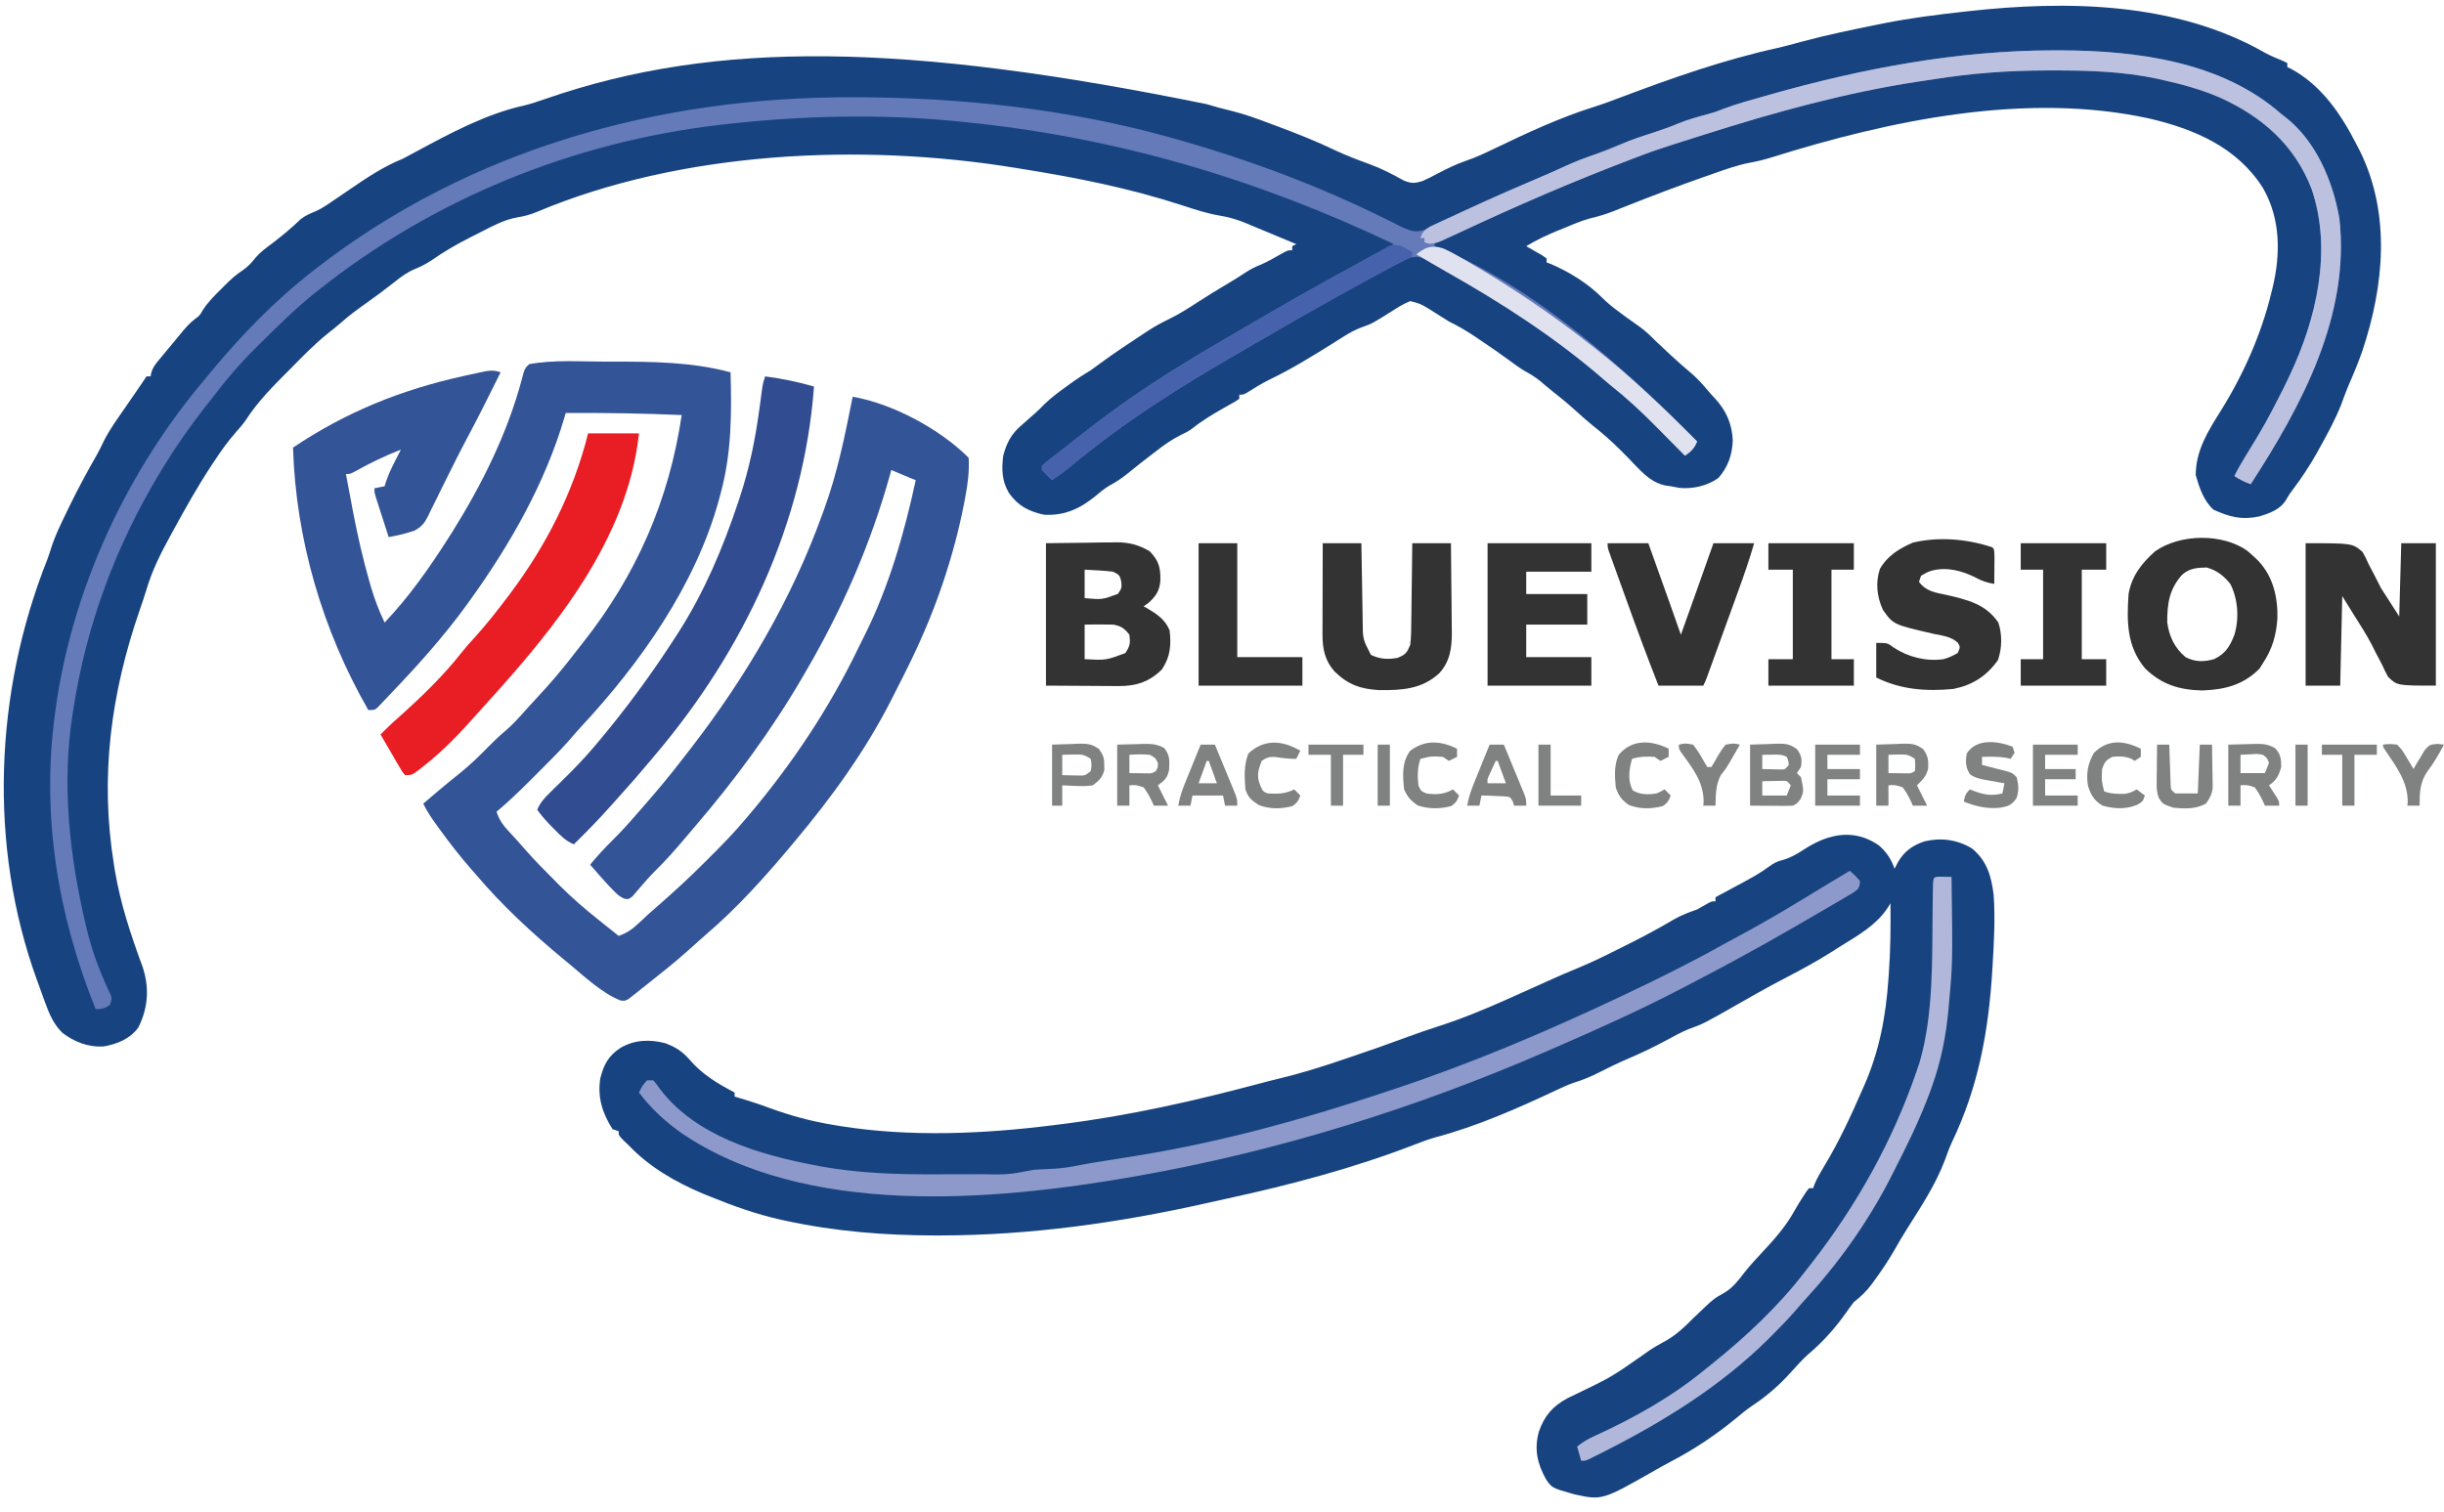 <?xml version="1.0" encoding="UTF-8"?>
<svg version="1.1" xmlns="http://www.w3.org/2000/svg" width="1201" height="743">
<path d="M0 0 C2.842 1.533 5.792 2.73 8.777 3.958 C9.437 4.288 10.097 4.618 10.777 4.958 C10.777 5.618 10.777 6.278 10.777 6.958 C11.331 7.207 11.885 7.456 12.457 7.712 C27.562 15.824 37.232 30.133 44.777 44.958 C45.356 46.076 45.934 47.194 46.531 48.345 C61.734 79.324 58.279 114.462 47.721 146.25 C45.608 152.312 43.153 158.201 40.574 164.076 C39.339 166.993 38.302 169.984 37.214 172.958 C34.337 180.186 30.682 186.915 26.902 193.708 C26.325 194.75 25.748 195.792 25.154 196.865 C21.652 203.046 17.85 208.824 13.569 214.495 C11.726 216.949 11.726 216.949 10.158 219.679 C7.268 224.449 2.042 226.286 -3.129 227.822 C-11.796 229.642 -17.644 228.032 -25.536 224.458 C-30.424 219.911 -32.389 213.826 -34.223 207.521 C-34.223 195.448 -28.24 185.961 -22.037 176.066 C-10.919 158.291 -1.921 138.159 2.964 117.708 C3.211 116.726 3.211 116.726 3.462 115.724 C7.537 99.097 7.555 81.423 -1.243 66.279 C-13.887 46.322 -34.921 37.376 -57.036 32.208 C-117.67 18.954 -184.575 33.124 -242.711 51.33 C-246.161 52.396 -249.538 53.256 -253.09 53.892 C-259.62 55.114 -265.783 57.38 -272.036 59.583 C-273.324 60.033 -274.613 60.483 -275.902 60.932 C-288.452 65.327 -300.868 70.046 -313.231 74.939 C-314.445 75.417 -314.445 75.417 -315.683 75.905 C-317.188 76.499 -318.69 77.097 -320.191 77.701 C-324.107 79.251 -327.929 80.382 -332.038 81.351 C-336.593 82.618 -340.924 84.524 -345.286 86.333 C-346.24 86.72 -347.195 87.107 -348.178 87.505 C-353.437 89.668 -358.362 92.006 -363.223 94.958 C-362.501 95.368 -361.779 95.778 -361.036 96.201 C-360.108 96.74 -359.179 97.278 -358.223 97.833 C-357.295 98.367 -356.367 98.901 -355.411 99.451 C-354.689 99.948 -353.967 100.446 -353.223 100.958 C-353.223 101.618 -353.223 102.278 -353.223 102.958 C-352.584 103.185 -351.944 103.412 -351.286 103.646 C-341.979 107.635 -332.927 113.24 -325.762 120.427 C-323.114 123.068 -320.356 125.24 -317.348 127.458 C-316.298 128.237 -315.247 129.016 -314.165 129.818 C-311.888 131.475 -309.598 133.102 -307.286 134.708 C-304.264 136.928 -301.86 139.299 -299.223 141.958 C-297.118 143.959 -294.985 145.929 -292.848 147.896 C-292.273 148.427 -291.698 148.959 -291.105 149.506 C-288.24 152.144 -285.354 154.729 -282.348 157.208 C-279.206 159.854 -276.563 162.825 -273.918 165.962 C-272.843 167.229 -271.736 168.47 -270.59 169.673 C-265.017 175.625 -262.07 182.266 -261.723 190.458 C-262.028 197.622 -264.062 203.481 -268.786 208.896 C-274.233 212.762 -281.314 214.399 -287.911 213.771 C-289.352 213.522 -290.79 213.252 -292.223 212.958 C-292.901 212.867 -293.579 212.775 -294.278 212.681 C-302.6 211.24 -307.536 204.656 -313.218 198.919 C-313.818 198.313 -314.418 197.708 -315.036 197.083 C-315.641 196.471 -316.246 195.858 -316.869 195.226 C-321.231 190.846 -325.789 186.873 -330.641 183.037 C-333.282 180.911 -335.784 178.683 -338.286 176.396 C-342.384 172.662 -346.619 169.166 -350.977 165.74 C-352.831 164.269 -354.626 162.761 -356.411 161.208 C-358.916 159.204 -361.41 157.694 -364.215 156.158 C-366.607 154.73 -368.798 153.118 -371.036 151.458 C-376.112 147.715 -381.295 144.155 -386.536 140.646 C-387.683 139.873 -387.683 139.873 -388.853 139.083 C-392.875 136.403 -396.874 134.083 -401.223 131.958 C-404.51 129.944 -407.757 127.875 -411.004 125.798 C-415.376 123.193 -415.376 123.193 -420.223 121.958 C-423.601 123.285 -426.554 125.186 -429.598 127.146 C-438.924 132.986 -438.924 132.986 -443.465 134.607 C-447.025 135.887 -449.803 137.36 -452.973 139.396 C-454.634 140.442 -454.634 140.442 -456.329 141.509 C-456.94 141.896 -457.552 142.282 -458.182 142.68 C-468.419 149.092 -478.689 155.439 -489.598 160.646 C-493.293 162.494 -496.77 164.653 -500.262 166.857 C-502.223 167.958 -502.223 167.958 -504.223 167.958 C-504.223 168.618 -504.223 169.278 -504.223 169.958 C-505.657 171.008 -505.657 171.008 -507.661 172.13 C-508.387 172.545 -509.114 172.959 -509.862 173.386 C-510.641 173.822 -511.42 174.259 -512.223 174.708 C-517.539 177.748 -522.615 180.778 -527.393 184.628 C-529.197 185.94 -530.922 186.837 -532.946 187.763 C-537.395 189.939 -541.189 192.689 -545.098 195.708 C-545.793 196.236 -546.488 196.764 -547.203 197.308 C-551.118 200.294 -554.969 203.349 -558.786 206.458 C-561.872 208.965 -564.879 210.989 -568.387 212.833 C-570.821 214.325 -572.91 216.127 -575.098 217.958 C-582.685 224.103 -590.279 227.532 -600.223 226.958 C-607.725 225.281 -612.926 222.642 -617.403 216.283 C-620.902 210.455 -621.069 204.596 -620.223 197.958 C-618.589 191.66 -616.242 187.197 -611.223 182.958 C-609.72 181.628 -608.221 180.295 -606.723 178.958 C-605.625 177.999 -605.625 177.999 -604.504 177.021 C-602.921 175.59 -601.392 174.097 -599.911 172.56 C-596.723 169.474 -593.316 166.923 -589.723 164.333 C-589.072 163.857 -588.421 163.38 -587.75 162.888 C-584.326 160.398 -580.866 158.121 -577.223 155.958 C-575.586 154.788 -573.961 153.6 -572.348 152.396 C-565.462 147.346 -558.365 142.636 -551.223 137.958 C-550.437 137.44 -549.65 136.922 -548.84 136.388 C-545.516 134.249 -542.163 132.419 -538.598 130.708 C-533.748 128.339 -529.272 125.501 -524.766 122.549 C-519.714 119.245 -514.57 116.122 -509.373 113.053 C-506.523 111.364 -503.736 109.631 -500.985 107.783 C-498.482 106.13 -496.067 104.998 -493.293 103.884 C-489.592 102.229 -486.104 100.164 -482.579 98.166 C-480.223 96.958 -480.223 96.958 -478.223 96.958 C-478.223 96.298 -478.223 95.638 -478.223 94.958 C-477.563 94.628 -476.903 94.298 -476.223 93.958 C-479.524 92.563 -482.833 91.186 -486.146 89.819 C-487.625 89.206 -489.102 88.589 -490.577 87.969 C-493.142 86.892 -495.713 85.831 -498.286 84.771 C-499.099 84.426 -499.913 84.081 -500.751 83.726 C-504.955 82.01 -508.911 80.742 -513.399 80.017 C-519.904 78.961 -526.05 76.921 -532.296 74.877 C-558.201 66.441 -584.359 61.217 -611.223 56.958 C-612.266 56.787 -613.309 56.615 -614.384 56.438 C-689.932 44.141 -778.347 48.203 -849.372 78.103 C-852.593 79.431 -855.53 80.254 -858.969 80.787 C-865.296 81.919 -870.784 84.843 -876.446 87.761 C-878.28 88.705 -880.122 89.63 -881.967 90.552 C-888.695 93.947 -895.062 97.618 -901.223 101.958 C-903.978 103.73 -906.44 105.045 -909.493 106.255 C-913.212 107.837 -916.128 109.982 -919.286 112.521 C-923.962 116.231 -928.714 119.777 -933.598 123.208 C-937.714 126.116 -941.72 129.055 -945.473 132.423 C-947.72 134.395 -950.07 136.225 -952.411 138.083 C-958.799 143.282 -964.483 149.07 -970.223 154.958 C-971.043 155.774 -971.863 156.59 -972.708 157.431 C-979.871 164.628 -986.931 171.868 -992.43 180.447 C-994.02 182.674 -995.681 184.623 -997.508 186.654 C-1001.373 191.019 -1004.637 195.661 -1007.848 200.521 C-1008.446 201.423 -1009.045 202.325 -1009.661 203.254 C-1016.379 213.522 -1022.355 224.189 -1028.223 234.958 C-1028.649 235.736 -1029.075 236.514 -1029.514 237.315 C-1034.294 246.058 -1038.576 254.514 -1041.357 264.098 C-1042.334 267.325 -1043.422 270.503 -1044.528 273.689 C-1058.721 314.708 -1064.249 355.769 -1057.223 398.958 C-1057.067 399.93 -1056.912 400.902 -1056.751 401.903 C-1054.016 418.266 -1048.893 433.597 -1043.175 449.11 C-1039.738 459.395 -1040.388 469.241 -1045.223 478.958 C-1049.329 484.634 -1055.73 487.202 -1062.52 488.345 C-1069.864 488.723 -1076.901 486.026 -1082.661 481.521 C-1086.941 477.241 -1088.987 472.39 -1091.036 466.771 C-1091.293 466.07 -1091.55 465.368 -1091.815 464.646 C-1092.625 462.419 -1093.424 460.189 -1094.223 457.958 C-1094.475 457.271 -1094.727 456.583 -1094.986 455.875 C-1119.132 389.644 -1115.892 314.139 -1089.976 248.952 C-1089.196 246.885 -1088.532 244.801 -1087.872 242.693 C-1085.969 236.904 -1083.318 231.494 -1080.661 226.021 C-1080.133 224.928 -1079.606 223.835 -1079.063 222.709 C-1074.774 213.904 -1070.135 205.346 -1065.264 196.853 C-1064.256 195.019 -1063.367 193.159 -1062.481 191.263 C-1059.482 185.179 -1055.446 179.713 -1051.598 174.146 C-1050.814 173.004 -1050.03 171.861 -1049.247 170.718 C-1047.816 168.633 -1046.383 166.549 -1044.947 164.467 C-1043.692 162.64 -1042.453 160.803 -1041.223 158.958 C-1040.563 158.958 -1039.903 158.958 -1039.223 158.958 C-1039.061 158.082 -1039.061 158.082 -1038.896 157.188 C-1038.136 154.671 -1037.132 153.295 -1035.458 151.279 C-1034.897 150.597 -1034.336 149.915 -1033.758 149.212 C-1033.169 148.51 -1032.58 147.807 -1031.973 147.083 C-1031.4 146.389 -1030.826 145.694 -1030.235 144.978 C-1029.103 143.609 -1027.968 142.244 -1026.828 140.881 C-1025.804 139.655 -1024.786 138.423 -1023.776 137.184 C-1021.848 134.825 -1020.074 132.842 -1017.661 130.958 C-1015.097 129.064 -1015.097 129.064 -1013.5 126.279 C-1010.932 122.321 -1007.694 119.136 -1004.348 115.833 C-1003.449 114.923 -1003.449 114.923 -1002.532 113.994 C-999.82 111.294 -997.304 109.011 -994.09 106.904 C-991.331 105.031 -989.594 103.092 -987.545 100.489 C-985.199 97.773 -982.334 95.729 -979.473 93.583 C-974.537 89.813 -969.85 85.944 -965.383 81.615 C-963.087 79.854 -960.77 78.879 -958.099 77.803 C-954.771 76.305 -951.846 74.211 -948.848 72.146 C-948.19 71.7 -947.531 71.254 -946.853 70.795 C-944.972 69.522 -943.097 68.241 -941.223 66.958 C-932.936 61.299 -924.57 55.691 -915.223 51.958 C-912.959 50.771 -910.714 49.564 -908.473 48.333 C-891.935 39.407 -873.96 29.772 -855.512 25.783 C-852.035 24.911 -848.716 23.794 -845.333 22.616 C-760.724 -6.813 -667.012 -4.734 -520.387 25.126 C-516.373 26.351 -512.362 27.428 -508.278 28.392 C-501.564 30.032 -495.18 32.388 -488.723 34.833 C-487.59 35.255 -486.457 35.677 -485.29 36.111 C-475.707 39.7 -466.196 43.452 -456.973 47.896 C-451.494 50.462 -445.946 52.585 -440.258 54.623 C-434.303 56.807 -428.84 59.642 -423.309 62.736 C-419.586 64.211 -418.036 64.109 -414.223 62.958 C-411.59 61.813 -409.068 60.497 -406.536 59.146 C-402.062 56.83 -397.698 54.627 -392.911 53.021 C-388.008 51.351 -383.439 49.212 -378.786 46.958 C-362.724 39.219 -346.278 31.568 -329.231 26.267 C-324.894 24.895 -320.656 23.271 -316.401 21.665 C-291.308 12.202 -266.096 3.334 -239.874 -2.436 C-235.854 -3.355 -231.887 -4.45 -227.911 -5.542 C-215.467 -8.891 -202.851 -11.495 -190.223 -14.042 C-189.26 -14.236 -188.296 -14.431 -187.303 -14.632 C-174.543 -17.158 -161.705 -18.784 -148.786 -20.229 C-148.031 -20.314 -147.277 -20.399 -146.499 -20.486 C-97.5 -25.94 -43.849 -25.151 0 0 Z " fill="#174480" transform="translate(1113.223,26.042)"/>
<path d="M0 0 C3.668 3.186 6.179 6.866 7.723 11.496 C8.28 10.424 8.836 9.351 9.41 8.246 C12.515 2.881 16.617 0.015 22.426 -1.961 C30.596 -3.892 38.524 -2.845 45.723 1.496 C53.116 7.539 55.294 15.126 56.41 24.309 C57.232 35.806 56.598 47.322 55.91 58.809 C55.844 59.917 55.844 59.917 55.777 61.048 C53.961 91.08 49.004 118.674 35.852 146.02 C34.558 148.858 33.526 151.748 32.473 154.684 C27.993 166.49 21.049 177.149 14.312 187.774 C11.858 191.647 9.529 195.559 7.285 199.559 C4.484 204.408 1.38 208.965 -1.902 213.496 C-2.358 214.132 -2.814 214.767 -3.283 215.422 C-5.971 219.064 -8.698 221.687 -12.277 224.496 C-13.585 226.16 -14.834 227.872 -16.027 229.621 C-21.58 237.449 -27.707 244.293 -35.055 250.457 C-37.951 253.114 -40.527 256.012 -43.152 258.934 C-48.904 265.299 -55.034 270.698 -62.215 275.434 C-65.011 277.317 -67.46 279.318 -70.027 281.496 C-79.945 289.693 -90.885 297.01 -102.309 302.934 C-104.758 304.223 -107.158 305.558 -109.559 306.934 C-135.941 322.002 -135.941 322.002 -149.84 318.93 C-160.721 315.837 -160.721 315.837 -163.648 311.434 C-167.875 303.771 -169.4 296.773 -167.09 288.246 C-164.371 280.396 -160.253 275.616 -152.922 271.707 C-151.647 271.091 -150.369 270.479 -149.09 269.871 C-131.427 261.348 -131.427 261.348 -115.426 250.152 C-111.884 247.422 -107.979 245.336 -104.074 243.172 C-99.155 240.225 -95.282 236.569 -91.277 232.496 C-81.113 222.773 -81.113 222.773 -76.152 220.059 C-71.655 217.446 -68.932 213.658 -65.77 209.598 C-63.04 206.201 -60.137 203.041 -57.152 199.871 C-51.177 193.477 -45.512 187.063 -41.312 179.336 C-40.009 177.019 -38.597 174.79 -37.152 172.559 C-36.406 171.4 -36.406 171.4 -35.645 170.219 C-34.968 169.366 -34.968 169.366 -34.277 168.496 C-33.617 168.496 -32.957 168.496 -32.277 168.496 C-32.049 167.843 -31.821 167.189 -31.586 166.516 C-30.204 163.327 -28.542 160.489 -26.749 157.521 C-19.576 145.624 -13.822 133.217 -8.277 120.496 C-7.792 119.406 -7.792 119.406 -7.296 118.293 C0.231 101.329 3.477 83.901 4.723 65.496 C4.807 64.348 4.807 64.348 4.894 63.176 C5.734 51.613 5.838 40.086 5.723 28.496 C5.132 29.418 4.542 30.339 3.934 31.289 C-1.672 39.42 -10.244 44.276 -18.5 49.391 C-20.143 50.412 -21.773 51.453 -23.402 52.496 C-30.441 56.949 -37.668 60.876 -45.055 64.715 C-50.201 67.391 -55.294 70.137 -60.34 72.996 C-60.978 73.357 -61.617 73.718 -62.275 74.09 C-65.038 75.655 -67.799 77.223 -70.557 78.795 C-86.178 87.682 -86.178 87.682 -93.617 90.387 C-97.35 91.943 -100.849 93.882 -104.402 95.809 C-110.638 99.183 -116.926 102.198 -123.452 104.963 C-127.97 106.888 -132.349 108.999 -136.715 111.246 C-141.092 113.474 -145.288 115.284 -149.977 116.707 C-152.805 117.677 -155.446 118.911 -158.152 120.184 C-177.404 129.23 -197.447 138.102 -218.027 143.562 C-221.516 144.565 -224.833 145.805 -228.215 147.121 C-258.01 158.637 -289.077 166.857 -320.246 173.617 C-323.577 174.34 -326.903 175.084 -330.228 175.834 C-373.173 185.497 -417.137 191.708 -461.215 191.746 C-462.029 191.747 -462.843 191.748 -463.682 191.749 C-488.37 191.729 -513.119 189.764 -537.277 184.496 C-538.147 184.307 -539.017 184.119 -539.914 183.924 C-551.801 181.241 -563.079 177.22 -574.34 172.621 C-575.529 172.14 -576.717 171.658 -577.942 171.162 C-591.296 165.544 -604.237 158.08 -614.277 147.496 C-615.67 146.166 -615.67 146.166 -617.09 144.809 C-619.277 142.496 -619.277 142.496 -619.277 140.496 C-620.267 140.166 -621.257 139.836 -622.277 139.496 C-627.304 131.608 -629.749 123.784 -628.277 114.496 C-626.564 107.682 -624.194 103.325 -618.277 99.496 C-611.466 95.546 -604.057 95.265 -596.457 97.223 C-591.291 99.119 -587.911 101.288 -584.277 105.496 C-577.925 112.789 -570.721 117.037 -562.277 121.496 C-562.277 122.156 -562.277 122.816 -562.277 123.496 C-561.665 123.673 -561.053 123.849 -560.422 124.031 C-555.294 125.537 -550.266 127.19 -545.256 129.046 C-534.731 132.913 -524.342 135.708 -513.277 137.496 C-512.39 137.646 -511.503 137.795 -510.589 137.949 C-476.224 143.472 -439.704 141.866 -405.277 137.496 C-403.918 137.328 -402.56 137.16 -401.201 136.992 C-368.344 132.869 -336.14 125.575 -304.172 117.044 C-300.902 116.174 -297.629 115.331 -294.337 114.544 C-284.251 112.127 -274.471 109.078 -264.652 105.746 C-263.059 105.21 -261.466 104.675 -259.873 104.14 C-250.45 100.964 -241.071 97.684 -231.75 94.221 C-226.656 92.334 -221.537 90.581 -216.367 88.915 C-204.667 85.138 -193.491 80.523 -182.277 75.496 C-181.104 74.971 -179.931 74.446 -178.722 73.905 C-173.671 71.644 -168.619 69.381 -163.576 67.101 C-158.193 64.671 -152.808 62.286 -147.336 60.062 C-140.851 57.385 -134.587 54.302 -128.324 51.15 C-126.414 50.189 -124.5 49.238 -122.586 48.287 C-114.982 44.488 -107.571 40.452 -100.241 36.147 C-96.66 34.153 -93.138 32.851 -89.277 31.496 C-87.972 30.793 -86.679 30.063 -85.402 29.309 C-82.277 27.496 -82.277 27.496 -80.277 27.496 C-80.277 26.836 -80.277 26.176 -80.277 25.496 C-79.648 25.159 -79.018 24.821 -78.369 24.474 C-75.482 22.924 -72.598 21.366 -69.715 19.809 C-68.724 19.278 -67.734 18.748 -66.713 18.201 C-62.424 15.879 -58.247 13.585 -54.32 10.684 C-51.723 8.817 -50.178 7.888 -47.152 7.184 C-42.91 5.937 -39.657 3.918 -35.965 1.496 C-24.316 -5.854 -11.912 -8.243 0 0 Z " fill="#174480" transform="translate(923.277,415.504)"/>
<path d="M0 0 C1.134 -0.002 2.268 -0.003 3.437 -0.005 C22.919 -0.007 42.438 0.132 61.375 5.25 C61.955 25.833 61.899 45.231 56.375 65.25 C56.145 66.116 55.914 66.982 55.677 67.874 C44.187 109.812 17.075 148.166 -12.211 179.625 C-14.079 181.656 -15.876 183.712 -17.668 185.809 C-22.202 191.007 -27.083 195.858 -31.968 200.723 C-33.56 202.31 -35.146 203.902 -36.732 205.494 C-42.188 210.953 -47.706 216.288 -53.625 221.25 C-52.248 225.353 -50.389 227.918 -47.438 231.062 C-44.725 233.974 -42.057 236.903 -39.465 239.922 C-34.985 245.058 -30.191 249.868 -25.375 254.688 C-24.497 255.578 -23.619 256.468 -22.715 257.385 C-16.668 263.445 -10.339 268.944 -3.625 274.25 C-2.537 275.126 -1.45 276.002 -0.363 276.879 C0.437 277.517 1.238 278.155 2.062 278.812 C2.891 279.474 3.72 280.135 4.574 280.816 C5.168 281.289 5.763 281.763 6.375 282.25 C10.478 280.873 13.043 279.014 16.188 276.062 C17.497 274.85 17.497 274.85 18.832 273.613 C19.671 272.833 20.51 272.054 21.375 271.25 C22.703 270.077 24.036 268.91 25.375 267.75 C33.552 260.613 41.485 253.305 49.144 245.611 C50.568 244.182 51.998 242.758 53.428 241.334 C58.619 236.135 63.637 230.865 68.375 225.25 C68.916 224.616 69.456 223.982 70.013 223.329 C91.502 197.994 110.053 170.175 124.432 140.196 C125.364 138.273 126.325 136.367 127.293 134.461 C139.256 110.508 146.739 84.343 152.375 58.25 C151.694 57.982 151.014 57.714 150.312 57.438 C146.978 56.089 143.679 54.671 140.375 53.25 C140.19 53.921 140.006 54.593 139.815 55.284 C130.233 89.725 116.375 121.405 98.375 152.25 C97.959 152.969 97.542 153.688 97.113 154.429 C81.82 180.794 63.645 205.462 43.811 228.572 C42.298 230.34 40.797 232.116 39.297 233.895 C34.446 239.627 29.582 245.215 24.184 250.445 C22.235 252.39 20.428 254.419 18.625 256.5 C17.772 257.48 17.772 257.48 16.902 258.48 C15.659 259.92 14.423 261.366 13.188 262.812 C11.375 264.25 11.375 264.25 9.5 264.062 C6.856 263.052 5.521 261.726 3.562 259.688 C2.875 258.975 2.188 258.262 1.48 257.527 C-1.629 254.164 -4.657 250.738 -7.625 247.25 C-4.159 243.055 -0.56 239.138 3.312 235.312 C7.551 231.112 11.5 226.782 15.375 222.25 C16.352 221.136 17.33 220.023 18.309 218.91 C25.133 211.136 31.726 203.235 38.016 195.021 C39.366 193.262 40.729 191.514 42.094 189.766 C68.83 155.16 91.586 116.446 106.375 75.25 C106.69 74.395 107.005 73.539 107.33 72.658 C113.93 54.652 117.667 36.025 121.375 17.25 C141.03 20.641 164.241 33.116 178.375 47.25 C178.75 53.847 177.973 59.965 176.75 66.438 C176.571 67.392 176.392 68.347 176.208 69.331 C171.035 95.94 162.174 121.867 150.375 146.25 C150.036 146.953 149.697 147.655 149.348 148.379 C147.409 152.377 145.416 156.344 143.38 160.293 C142.364 162.272 141.365 164.259 140.367 166.246 C127.701 191.139 111.271 213.884 93.375 235.25 C92.882 235.842 92.389 236.435 91.88 237.045 C78.823 252.688 64.91 268.267 49.391 281.516 C47.074 283.509 44.821 285.566 42.562 287.625 C37.852 291.865 33.042 295.948 28.081 299.892 C26.815 300.9 25.553 301.913 24.294 302.929 C22.019 304.758 19.73 306.568 17.438 308.375 C16.703 308.968 15.969 309.562 15.213 310.173 C14.515 310.717 13.817 311.26 13.098 311.82 C12.476 312.313 11.855 312.805 11.215 313.313 C9.375 314.25 9.375 314.25 7.323 314.013 C-1.669 310.489 -10.272 302.364 -17.625 296.25 C-18.609 295.44 -19.592 294.631 -20.605 293.797 C-35.896 281.111 -50.778 267.428 -63.625 252.25 C-64.422 251.343 -65.218 250.435 -66.039 249.5 C-71.591 243.13 -76.735 236.535 -81.688 229.688 C-82.248 228.914 -82.808 228.14 -83.385 227.342 C-85.734 224.056 -87.889 220.908 -89.625 217.25 C-87.689 215.603 -85.751 213.957 -83.812 212.312 C-83.222 211.81 -82.631 211.308 -82.022 210.791 C-78.415 207.735 -74.762 204.755 -71.062 201.812 C-66.366 197.999 -62.126 193.871 -57.901 189.555 C-55.176 186.777 -52.415 184.13 -49.438 181.625 C-45.644 178.385 -42.393 174.783 -39.102 171.039 C-37.349 169.066 -35.584 167.129 -33.773 165.211 C-27.06 158.095 -20.871 150.731 -14.937 142.956 C-13.675 141.315 -12.393 139.692 -11.102 138.074 C15.222 104.733 31.132 68.109 37.375 26.25 C18.354 25.423 -0.588 25.114 -19.625 25.25 C-19.802 25.867 -19.98 26.485 -20.163 27.121 C-29.671 59.593 -46.932 89.912 -66.625 117.25 C-67.099 117.91 -67.573 118.569 -68.062 119.249 C-79.699 135.337 -92.886 149.94 -106.625 164.25 C-107.251 164.918 -107.876 165.585 -108.521 166.273 C-109.135 166.915 -109.75 167.557 -110.383 168.219 C-110.933 168.801 -111.484 169.383 -112.051 169.982 C-113.625 171.25 -113.625 171.25 -116.625 171.25 C-139.088 132.2 -152.26 87.439 -153.625 42.25 C-127.763 24.867 -100.713 13.919 -70.375 7.188 C-69.667 7.029 -68.959 6.87 -68.23 6.707 C-66.213 6.26 -64.193 5.828 -62.172 5.402 C-61.005 5.155 -59.838 4.907 -58.636 4.652 C-55.853 4.28 -54.232 4.313 -51.625 5.25 C-57.082 16.266 -62.542 27.278 -68.354 38.113 C-70.933 42.948 -73.415 47.823 -75.836 52.739 C-77.417 55.942 -79.014 59.137 -80.612 62.332 C-81.408 63.935 -82.196 65.541 -82.976 67.152 C-84.083 69.435 -85.216 71.702 -86.355 73.969 C-86.844 75.003 -86.844 75.003 -87.343 76.059 C-89.179 79.641 -90.513 81.189 -94.083 83.131 C-96.912 84.025 -99.656 84.856 -102.562 85.438 C-103.335 85.596 -104.107 85.755 -104.902 85.918 C-105.471 86.028 -106.039 86.137 -106.625 86.25 C-107.796 82.626 -108.961 79.001 -110.125 75.375 C-110.459 74.342 -110.793 73.31 -111.137 72.246 C-111.453 71.26 -111.768 70.274 -112.094 69.258 C-112.387 68.347 -112.68 67.435 -112.982 66.497 C-113.625 64.25 -113.625 64.25 -113.625 62.25 C-111.15 61.755 -111.15 61.755 -108.625 61.25 C-108.359 60.391 -108.094 59.533 -107.82 58.648 C-106.615 55.221 -105.153 52.108 -103.5 48.875 C-102.961 47.815 -102.422 46.756 -101.867 45.664 C-101.457 44.867 -101.047 44.071 -100.625 43.25 C-108.429 46.301 -115.711 49.791 -123.008 53.895 C-125.625 55.25 -125.625 55.25 -127.625 55.25 C-126.659 60.59 -125.65 65.921 -124.625 71.25 C-124.453 72.15 -124.282 73.05 -124.105 73.977 C-121.882 85.517 -119.332 96.895 -116.062 108.188 C-115.782 109.163 -115.501 110.139 -115.212 111.145 C-113.444 117.073 -111.29 122.667 -108.625 128.25 C-96.765 115.791 -86.863 101.724 -77.625 87.25 C-76.922 86.153 -76.22 85.056 -75.496 83.926 C-60.859 60.539 -48.112 34.957 -41.068 8.197 C-39.808 3.433 -39.808 3.433 -37.625 1.25 C-25.508 -1.01 -12.269 0.01 0 0 Z " fill="#335497" transform="translate(297.625,177.75)"/>
<path d="M0 0 C0.877 -0.001 1.754 -0.001 2.658 -0.002 C40.28 0.044 82.42 5.377 111.75 31.25 C112.346 31.704 112.941 32.157 113.555 32.625 C128.803 44.43 137.081 64.058 140.332 82.562 C145.735 130.229 121.856 174.609 96.75 213.25 C93.778 212.125 91.416 211.027 88.75 209.25 C90.297 206.025 92.076 203.002 93.945 199.953 C104.048 183.411 104.048 183.411 112.858 166.165 C113.802 164.138 114.78 162.131 115.758 160.121 C129.075 132.148 136.988 98.287 126.684 68.129 C118.347 46.53 102.417 32.655 81.75 23.25 C72.564 19.268 63.068 16.683 53.312 14.5 C52.433 14.301 51.553 14.102 50.646 13.898 C33.767 10.343 16.876 9.844 -0.312 9.875 C-1.408 9.875 -2.504 9.875 -3.633 9.876 C-22.506 9.912 -40.62 11.254 -59.25 14.25 C-61.79 14.629 -64.331 15.006 -66.871 15.383 C-102.341 20.805 -137.089 30.39 -171.25 41.25 C-172.395 41.611 -173.539 41.973 -174.718 42.345 C-177.897 43.35 -181.074 44.362 -184.25 45.375 C-185.303 45.709 -186.356 46.043 -187.441 46.387 C-193.11 48.196 -198.702 50.102 -204.25 52.25 C-205.263 52.634 -206.275 53.018 -207.318 53.414 C-233.058 63.183 -258.321 73.818 -283.277 85.461 C-284.241 85.91 -285.205 86.36 -286.199 86.823 C-288.408 87.856 -290.615 88.894 -292.821 89.935 C-293.995 90.485 -295.169 91.035 -296.379 91.602 C-297.453 92.108 -298.528 92.614 -299.635 93.135 C-302.25 94.25 -302.25 94.25 -304.25 94.25 C-304.25 94.91 -304.25 95.57 -304.25 96.25 C-303.243 96.629 -303.243 96.629 -302.215 97.016 C-254.192 117.009 -211.368 155.708 -175.25 192.25 C-176.643 195.617 -178.229 197.236 -181.25 199.25 C-182.345 198.139 -182.345 198.139 -183.462 197.006 C-186.221 194.211 -188.986 191.422 -191.754 188.636 C-192.942 187.438 -194.128 186.239 -195.312 185.037 C-202.636 177.608 -210.055 170.722 -218.25 164.25 C-219.375 163.303 -220.495 162.35 -221.605 161.387 C-245.08 141.086 -271.509 123.823 -298.595 108.739 C-300.474 107.685 -302.338 106.604 -304.19 105.503 C-305.637 104.662 -305.637 104.662 -307.113 103.805 C-307.979 103.291 -308.844 102.778 -309.736 102.25 C-313.341 100.816 -315.62 101.566 -319.102 103.028 C-319.979 103.495 -319.979 103.495 -320.875 103.973 C-321.566 104.338 -322.257 104.703 -322.969 105.079 C-323.722 105.486 -324.475 105.893 -325.25 106.312 C-326.063 106.747 -326.875 107.181 -327.712 107.628 C-330.564 109.158 -333.408 110.703 -336.25 112.25 C-337.902 113.148 -337.902 113.148 -339.587 114.064 C-354.287 122.065 -368.857 130.261 -383.281 138.75 C-388.535 141.841 -393.819 144.876 -399.108 147.905 C-428.383 164.682 -457.068 182.719 -483.004 204.406 C-485.983 206.852 -489.077 209.064 -492.25 211.25 C-493.959 209.627 -495.624 207.957 -497.25 206.25 C-497.25 205.59 -497.25 204.93 -497.25 204.25 C-495.555 202.691 -495.555 202.691 -493.125 200.812 C-492.207 200.097 -491.289 199.382 -490.344 198.645 C-489.323 197.854 -488.302 197.064 -487.25 196.25 C-486.176 195.401 -485.103 194.551 -484.031 193.699 C-470.497 182.958 -456.774 172.62 -442.25 163.25 C-441.578 162.813 -440.905 162.376 -440.212 161.925 C-425.78 152.563 -410.924 143.925 -396.048 135.294 C-393.24 133.663 -390.435 132.026 -387.629 130.391 C-366.745 118.248 -345.624 106.51 -324.25 95.25 C-391.661 63.185 -460.997 42.645 -535.25 35.25 C-536.399 35.131 -537.547 35.013 -538.731 34.891 C-576.277 31.162 -614.783 32.046 -652.25 36.25 C-653.302 36.367 -654.353 36.485 -655.437 36.606 C-727.726 45.061 -796.368 72.897 -853.25 118.25 C-853.84 118.72 -854.43 119.19 -855.038 119.674 C-864.411 127.245 -872.947 135.719 -881.5 144.188 C-882.05 144.728 -882.6 145.268 -883.166 145.825 C-891.264 153.801 -898.388 162.196 -905.25 171.25 C-906.424 172.748 -907.601 174.245 -908.781 175.738 C-916.185 185.231 -922.987 194.968 -929.25 205.25 C-929.728 206.033 -930.206 206.816 -930.698 207.623 C-952.349 243.452 -966.992 282.848 -973.25 324.25 C-973.367 324.975 -973.484 325.7 -973.605 326.446 C-978.944 360.446 -975.111 396.029 -967.25 429.25 C-966.96 430.481 -966.96 430.481 -966.665 431.737 C-964.274 441.642 -960.984 450.872 -956.753 460.148 C-956.245 461.279 -956.245 461.279 -955.727 462.434 C-955.418 463.099 -955.109 463.765 -954.792 464.451 C-954.25 466.25 -954.25 466.25 -955.25 469.25 C-957.852 470.898 -959.112 471.25 -962.25 471.25 C-980.867 425.047 -988.987 375.903 -982.25 326.25 C-982.065 324.862 -982.065 324.862 -981.875 323.446 C-973.691 264.378 -946.82 206.65 -908.25 161.25 C-907.446 160.273 -906.641 159.296 -905.812 158.289 C-890.705 140.002 -874.011 122.811 -855.25 108.25 C-854.677 107.805 -854.105 107.36 -853.515 106.901 C-778.073 48.533 -685.76 22.937 -591.125 23.062 C-589.838 23.063 -589.838 23.063 -588.525 23.064 C-537.619 23.16 -485.401 28.711 -436.25 42.25 C-435.198 42.54 -434.147 42.829 -433.063 43.127 C-396.242 53.412 -360.456 66.766 -326.271 83.896 C-325.155 84.452 -324.038 85.009 -322.887 85.582 C-321.914 86.074 -320.942 86.566 -319.94 87.073 C-315.833 88.87 -313.381 89.622 -309.07 88.203 C-307.832 87.65 -306.601 87.081 -305.375 86.5 C-304.678 86.183 -303.981 85.867 -303.262 85.541 C-299.286 83.719 -295.35 81.817 -291.422 79.895 C-273.672 71.228 -255.506 63.653 -237.267 56.087 C-234.36 54.881 -231.456 53.669 -228.551 52.457 C-226.784 51.721 -225.017 50.986 -223.25 50.25 C-222.578 49.97 -221.907 49.69 -221.215 49.401 C-213.111 46.037 -204.943 43.08 -196.6 40.364 C-192.669 39.079 -188.816 37.729 -185 36.125 C-180.039 34.056 -174.927 32.672 -169.742 31.277 C-166.229 30.296 -166.229 30.296 -162.828 28.926 C-156.077 26.343 -149.071 24.479 -142.125 22.5 C-140.967 22.17 -140.967 22.17 -139.786 21.833 C-94.315 8.928 -47.392 0.033 0 0 Z " fill="#647AB9" transform="translate(1009.25,24.75)"/>
<path d="M0 0 C8.207 1.109 16.058 2.657 24 5 C19.074 72.125 -10.677 134.979 -54 186 C-54.894 187.067 -55.787 188.135 -56.68 189.203 C-61.624 195.103 -66.648 200.915 -71.828 206.609 C-73.286 208.215 -74.734 209.829 -76.172 211.453 C-81.878 217.887 -87.871 223.974 -94 230 C-97.971 228.404 -100.629 225.633 -103.562 222.625 C-104.044 222.143 -104.525 221.661 -105.021 221.164 C-107.573 218.581 -109.91 215.97 -112 213 C-110.519 209.547 -108.572 207.351 -105.895 204.734 C-105.075 203.926 -104.256 203.118 -103.412 202.285 C-102.125 201.03 -102.125 201.03 -100.812 199.75 C-94.961 194.02 -89.277 188.266 -84 182 C-83.179 181.031 -83.179 181.031 -82.342 180.042 C-68.386 163.458 -55.726 146.232 -44 128 C-43.549 127.304 -43.098 126.608 -42.634 125.891 C-29.946 106.082 -20.707 84.257 -13.312 62 C-13.062 61.25 -12.812 60.501 -12.554 59.728 C-7.827 45.456 -4.87 31.224 -2.875 16.312 C-2.542 13.85 -2.206 11.388 -1.867 8.926 C-1.724 7.858 -1.581 6.789 -1.433 5.689 C-1 3 -1 3 0 0 Z " fill="#314C90" transform="translate(376,185)"/>
<path d="M0 0 C0.877 -0.001 1.754 -0.001 2.658 -0.002 C40.28 0.044 82.42 5.377 111.75 31.25 C112.346 31.704 112.941 32.157 113.555 32.625 C128.803 44.43 137.081 64.058 140.332 82.562 C145.735 130.229 121.856 174.609 96.75 213.25 C93.778 212.125 91.416 211.027 88.75 209.25 C90.297 206.025 92.076 203.002 93.945 199.953 C104.048 183.411 104.048 183.411 112.858 166.165 C113.802 164.138 114.78 162.131 115.758 160.121 C129.075 132.148 136.988 98.287 126.684 68.129 C118.347 46.53 102.417 32.655 81.75 23.25 C72.564 19.268 63.068 16.683 53.312 14.5 C52.433 14.301 51.553 14.102 50.646 13.898 C33.767 10.343 16.876 9.844 -0.312 9.875 C-1.408 9.875 -2.504 9.875 -3.633 9.876 C-22.506 9.912 -40.62 11.254 -59.25 14.25 C-61.79 14.629 -64.331 15.006 -66.871 15.383 C-102.341 20.805 -137.089 30.39 -171.25 41.25 C-172.395 41.611 -173.539 41.973 -174.718 42.345 C-177.897 43.35 -181.074 44.362 -184.25 45.375 C-185.303 45.709 -186.356 46.043 -187.441 46.387 C-193.11 48.196 -198.702 50.102 -204.25 52.25 C-205.263 52.634 -206.275 53.018 -207.318 53.414 C-236.027 64.31 -264.031 76.493 -291.864 89.469 C-294.113 90.512 -296.367 91.54 -298.625 92.562 C-299.255 92.859 -299.885 93.155 -300.534 93.46 C-303.114 94.615 -304.825 95.308 -307.664 94.918 C-308.449 94.587 -308.449 94.587 -309.25 94.25 C-309.25 93.59 -309.25 92.93 -309.25 92.25 C-309.91 92.25 -310.57 92.25 -311.25 92.25 C-310.215 89.112 -309.265 88.259 -306.378 86.533 C-305.149 85.948 -303.913 85.377 -302.672 84.816 C-302.001 84.502 -301.33 84.188 -300.639 83.864 C-298.432 82.834 -296.216 81.823 -294 80.812 C-292.466 80.102 -290.932 79.392 -289.398 78.68 C-275.833 72.415 -262.133 66.471 -248.389 60.612 C-245.385 59.309 -242.412 57.953 -239.441 56.578 C-234.912 54.503 -230.347 52.767 -225.625 51.188 C-219.123 48.962 -219.123 48.962 -212.812 46.25 C-207.682 43.845 -202.282 42.217 -196.904 40.465 C-192.871 39.146 -188.913 37.773 -185 36.125 C-180.039 34.056 -174.927 32.672 -169.742 31.277 C-166.229 30.296 -166.229 30.296 -162.828 28.926 C-156.077 26.343 -149.071 24.479 -142.125 22.5 C-141.353 22.28 -140.581 22.06 -139.786 21.833 C-94.315 8.928 -47.392 0.033 0 0 Z " fill="#BCC1DF" transform="translate(1009.25,24.75)"/>
<path d="M0 0 C2.562 2.25 2.562 2.25 5 5 C4.939 6.978 4.939 6.978 4 9 C2.036 10.577 2.036 10.577 -0.582 12.109 C-1.562 12.691 -2.542 13.272 -3.551 13.871 C-4.627 14.491 -5.704 15.111 -6.812 15.75 C-7.933 16.408 -9.054 17.065 -10.209 17.743 C-13.199 19.495 -16.2 21.231 -19.203 22.962 C-22.062 24.614 -24.913 26.281 -27.766 27.945 C-45.263 38.095 -63.048 47.68 -81 57 C-81.596 57.31 -82.193 57.62 -82.807 57.94 C-102.493 68.169 -122.615 77.283 -142.956 86.113 C-144.861 86.939 -146.764 87.769 -148.667 88.599 C-212.99 116.57 -280.879 137.836 -350 150 C-351.022 150.18 -351.022 150.18 -352.064 150.365 C-421.027 162.446 -513.134 170.343 -574 129 C-581.974 123.371 -589.129 116.829 -595 109 C-593.848 106.532 -592.952 104.952 -591 103 C-590.01 103 -589.02 103 -588 103 C-586.492 104.688 -586.492 104.688 -584.875 107 C-567.357 130.382 -535.973 139.515 -508.562 144.75 C-507.529 144.949 -506.495 145.148 -505.43 145.353 C-486.602 148.728 -467.866 149.301 -448.777 149.206 C-444.977 149.187 -441.178 149.185 -437.379 149.186 C-434.919 149.181 -432.46 149.175 -430 149.168 C-428.886 149.167 -427.772 149.166 -426.625 149.165 C-413.629 149.388 -413.629 149.388 -401 147 C-397.806 146.772 -394.619 146.609 -391.42 146.482 C-386.69 146.243 -382.223 145.51 -377.593 144.529 C-374.118 143.82 -370.625 143.293 -367.119 142.76 C-361.405 141.888 -355.702 140.945 -350 140 C-349.025 139.839 -349.025 139.839 -348.029 139.675 C-308.205 133.076 -269.207 122.359 -230.922 109.638 C-229.03 109.01 -227.137 108.387 -225.243 107.764 C-186.842 95.078 -149.542 79.282 -113 62 C-112.383 61.709 -111.767 61.417 -111.132 61.117 C-94.689 53.342 -78.456 45.319 -62.579 36.43 C-59.981 34.989 -57.368 33.584 -54.746 32.188 C-40.539 24.6 -26.811 16.328 -13.096 7.896 C-8.748 5.234 -4.378 2.611 0 0 Z " fill="#8D99CA" transform="translate(909,428)"/>
<path d="M0 0 C8.25 0 16.5 0 25 0 C19.532 51.7 -16.036 95.473 -49.836 132.617 C-51.269 134.195 -52.691 135.784 -54.102 137.383 C-62.476 146.853 -71.128 156.036 -81.125 163.812 C-81.669 164.239 -82.214 164.666 -82.774 165.105 C-86.618 168 -86.618 168 -90 168 C-91.442 166.164 -91.442 166.164 -92.918 163.625 C-93.45 162.723 -93.981 161.82 -94.529 160.891 C-95.077 159.937 -95.624 158.983 -96.188 158 C-96.746 157.046 -97.305 156.092 -97.881 155.109 C-99.264 152.745 -100.636 150.375 -102 148 C-99.026 144.984 -96.009 142.09 -92.812 139.312 C-81.818 129.457 -71.028 119.073 -61.926 107.426 C-59.925 104.906 -57.806 102.552 -55.625 100.188 C-50.063 94.064 -44.995 87.589 -40 81 C-39.581 80.449 -39.162 79.897 -38.73 79.329 C-20.695 55.381 -7.271 29.083 0 0 Z " fill="#E91D24" transform="translate(289,213)"/>
<path d="M0 0 C23 0 23 0 27.992 4.32 C29.559 7.137 29.559 7.137 30.875 10.125 C31.871 12.024 32.868 13.923 33.867 15.82 C35.418 18.879 35.418 18.879 37 22 C39.97 26.62 42.94 31.24 46 36 C46.33 24.12 46.66 12.24 47 0 C52.61 0 58.22 0 64 0 C64 23.1 64 46.2 64 70 C45 70 45 70 40.539 65.707 C39.01 62.885 39.01 62.885 37.625 59.812 C36.523 57.712 35.419 55.613 34.312 53.516 C33.775 52.439 33.237 51.362 32.684 50.252 C29.965 45.001 26.787 40.054 23.625 35.062 C20.841 30.577 20.841 30.577 18 26 C17.67 40.52 17.34 55.04 17 70 C11.39 70 5.78 70 0 70 C0 46.9 0 23.8 0 0 Z " fill="#333333" transform="translate(1133,267)"/>
<path d="M0 0 C6.744 -0.083 13.489 -0.165 20.438 -0.25 C22.548 -0.286 24.659 -0.323 26.834 -0.36 C28.534 -0.372 30.234 -0.382 31.934 -0.391 C33.225 -0.421 33.225 -0.421 34.542 -0.453 C40.729 -0.456 45.663 0.791 51 4 C55.583 8.812 56.299 12.001 56.215 18.461 C55.796 23.408 53.967 26.146 50.312 29.375 C49.549 29.911 48.786 30.448 48 31 C48.531 31.303 49.062 31.606 49.609 31.918 C54.435 34.78 58.518 37.418 60.75 42.812 C61.587 50.139 61.15 55.729 57 62 C50.816 68.171 44.334 70.229 35.728 70.226 C34.831 70.216 33.933 70.206 33.008 70.195 C32.169 70.193 31.329 70.191 30.465 70.189 C27.351 70.179 24.238 70.151 21.125 70.125 C14.154 70.084 7.183 70.043 0 70 C0 46.9 0 23.8 0 0 Z M19 13 C19 17.62 19 22.24 19 27 C27.631 27.777 27.631 27.777 35.375 24.875 C37.261 22.088 37.261 22.088 37 18.812 C36.213 15.71 36.213 15.71 33 14 C28.341 13.425 23.691 13.258 19 13 Z M19 40 C19 45.61 19 51.22 19 57 C29.475 57.555 29.475 57.555 39 54 C41.327 50.509 41.503 49.108 41 45 C38.617 41.851 36.826 40.659 33 40 C28.33 39.868 23.673 39.957 19 40 Z " fill="#333333" transform="translate(514,267)"/>
<path d="M0 0 C1.239 1.049 2.449 2.132 3.625 3.25 C4.456 4.039 4.456 4.039 5.305 4.844 C12.592 12.53 14.974 22.63 14.773 33.02 C14.21 41.483 12.302 48.156 7.625 55.25 C7.068 56.137 6.511 57.024 5.938 57.938 C-2.083 65.958 -11.154 68.237 -22.125 68.625 C-33.362 68.395 -42.168 65.739 -50.277 57.762 C-59.308 46.949 -59.313 34.674 -58.375 21.25 C-56.875 12.405 -51.993 6.134 -45.375 0.25 C-33.065 -8.418 -12.248 -8.709 0 0 Z M-32.078 11.77 C-38.366 18.775 -39.44 25.985 -39.375 35.25 C-38.401 42.153 -35.756 47.724 -30.375 52.25 C-25.672 54.704 -21.398 54.606 -16.375 53.25 C-10.739 50.54 -8.526 46.898 -6.375 41.25 C-3.944 33.297 -4.6 23.661 -8.375 16.25 C-11.686 12.156 -14.881 9.696 -19.938 8.188 C-24.631 8.273 -28.442 8.525 -32.078 11.77 Z " fill="#333333" transform="translate(1104.375,270.75)"/>
<path d="M0 0 C2.051 0.033 4.102 0.065 6.152 0.098 C6.725 42.224 6.725 42.224 4.84 62.973 C4.751 63.986 4.751 63.986 4.661 65.019 C3.467 78.353 0.918 91.074 -3.66 103.66 C-4.041 104.71 -4.421 105.759 -4.813 106.84 C-9.876 120.366 -16.277 133.253 -22.848 146.098 C-23.298 146.981 -23.747 147.864 -24.211 148.773 C-35.226 170.139 -49.546 190.211 -65.82 207.887 C-67.609 209.837 -69.326 211.827 -71.035 213.848 C-74.46 217.776 -78.109 221.468 -81.785 225.16 C-82.645 226.027 -82.645 226.027 -83.522 226.911 C-107.029 250.335 -135.394 267.85 -164.848 282.723 C-165.715 283.161 -166.583 283.6 -167.477 284.052 C-168.681 284.651 -168.681 284.651 -169.91 285.262 C-170.623 285.617 -171.336 285.972 -172.07 286.338 C-173.848 287.098 -173.848 287.098 -175.848 287.098 C-176.508 284.788 -177.168 282.478 -177.848 280.098 C-175.097 277.909 -172.44 276.324 -169.234 274.891 C-149.81 266.014 -131.351 255.738 -114.848 242.098 C-113.461 240.996 -113.461 240.996 -112.047 239.871 C-95.282 226.449 -78.895 211.189 -65.848 194.098 C-64.824 192.79 -63.799 191.482 -62.773 190.176 C-40.455 161.573 -22.54 129.505 -10.848 95.098 C-10.217 93.245 -10.217 93.245 -9.574 91.355 C-2.598 67.384 -3.46 40.651 -3.138 15.919 C-3.117 14.455 -3.117 14.455 -3.096 12.962 C-3.072 11.11 -3.052 9.259 -3.037 7.407 C-2.945 0.156 -2.945 0.156 0 0 Z " fill="#B0B7DA" transform="translate(952.848,430.902)"/>
<path d="M0 0 C1 1 1 1 1.098 4.816 C1.091 6.398 1.079 7.981 1.062 9.562 C1.058 10.369 1.053 11.175 1.049 12.006 C1.037 14.004 1.019 16.002 1 18 C-2.3 17.447 -4.895 16.69 -7.812 15.062 C-14.626 11.547 -22.418 9.427 -30.023 11.57 C-32.181 12.358 -32.181 12.358 -35 14 C-35.33 14.99 -35.66 15.98 -36 17 C-32.382 21.78 -27.929 22.266 -22.375 23.438 C-12.204 25.793 -3.11 27.934 3 37 C4.96 42.88 4.828 49.603 2.812 55.438 C-2.763 63.32 -9.672 67.708 -19.062 69.625 C-32.349 70.89 -44.942 70.029 -57 64 C-57 58.39 -57 52.78 -57 47 C-51.472 47 -51.472 47 -48.375 49.312 C-41.302 54.001 -32.456 56.192 -24 55 C-21.334 54.263 -19.45 53.378 -17 52 C-15.681 49.138 -15.681 49.138 -16.848 46.961 C-20.204 43.903 -24.073 43.526 -28.438 42.625 C-48.615 38.002 -48.615 38.002 -53.688 30.812 C-56.631 24.505 -57.479 17.349 -55.199 10.645 C-51.574 4.204 -45.592 0.54 -38.938 -2.312 C-26.184 -5.297 -12.408 -4.129 0 0 Z " fill="#333333" transform="translate(979,269)"/>
<path d="M0 0 C6.27 0 12.54 0 19 0 C19.02 1.357 19.04 2.714 19.06 4.112 C19.136 9.164 19.225 14.216 19.317 19.269 C19.356 21.452 19.39 23.635 19.422 25.819 C19.468 28.964 19.526 32.109 19.586 35.254 C19.597 36.224 19.609 37.194 19.621 38.193 C19.678 47.164 19.678 47.164 23.688 54.875 C28.141 57.042 31.907 57.182 36.75 56.375 C40.749 54.683 41.313 53.971 43 50 C43.47 46.194 43.489 42.406 43.512 38.574 C43.53 37.471 43.548 36.369 43.566 35.233 C43.62 31.718 43.654 28.203 43.688 24.688 C43.721 22.301 43.755 19.915 43.791 17.529 C43.876 11.686 43.943 5.843 44 0 C50.27 0 56.54 0 63 0 C63.099 7.383 63.172 14.766 63.22 22.15 C63.24 24.659 63.267 27.168 63.302 29.677 C63.351 33.294 63.373 36.91 63.391 40.527 C63.411 41.64 63.432 42.753 63.453 43.9 C63.455 51.435 62.56 58.086 57.322 63.845 C48.895 71.735 38.844 72.333 27.824 72.203 C18.618 71.714 12.471 69.547 5.812 63.055 C1.026 57.628 -0.131 51.889 -0.114 44.843 C-0.113 43.842 -0.113 42.841 -0.113 41.81 C-0.108 40.742 -0.103 39.674 -0.098 38.574 C-0.096 37.471 -0.095 36.369 -0.093 35.233 C-0.088 31.718 -0.075 28.203 -0.062 24.688 C-0.057 22.301 -0.053 19.915 -0.049 17.529 C-0.038 11.686 -0.021 5.843 0 0 Z " fill="#333333" transform="translate(650,267)"/>
<path d="M0 0 C16.83 0 33.66 0 51 0 C51 4.62 51 9.24 51 14 C40.44 14 29.88 14 19 14 C19 17.63 19 21.26 19 25 C28.9 25 38.8 25 49 25 C49 29.95 49 34.9 49 40 C39.1 40 29.2 40 19 40 C19 45.28 19 50.56 19 56 C29.56 56 40.12 56 51 56 C51 60.62 51 65.24 51 70 C34.17 70 17.34 70 0 70 C0 46.9 0 23.8 0 0 Z " fill="#333333" transform="translate(731,267)"/>
<path d="M0 0 C6.6 0 13.2 0 20 0 C30.766 30.106 30.766 30.106 36 45 C41.361 30.01 46.716 15.018 52 0 C58.6 0 65.2 0 72 0 C69.696 7.989 66.992 15.782 64.148 23.594 C63.684 24.875 63.22 26.156 62.756 27.438 C61.791 30.101 60.825 32.763 59.856 35.425 C58.615 38.838 57.377 42.252 56.141 45.667 C55.186 48.303 54.23 50.938 53.274 53.573 C52.595 55.444 51.916 57.316 51.238 59.187 C50.827 60.316 50.417 61.444 49.994 62.607 C49.632 63.603 49.27 64.599 48.897 65.625 C48 68 48 68 47 70 C39.74 70 32.48 70 25 70 C19.691 56.545 14.674 43.002 9.781 29.39 C8.544 25.948 7.3 22.509 6.057 19.07 C5.268 16.88 4.479 14.69 3.691 12.5 C3.32 11.473 2.948 10.446 2.565 9.388 C2.227 8.445 1.889 7.503 1.541 6.531 C1.243 5.702 0.944 4.872 0.636 4.018 C0 2 0 2 0 0 Z " fill="#333333" transform="translate(790,267)"/>
<path d="M0 0 C13.86 0 27.72 0 42 0 C42 4.29 42 8.58 42 13 C38.04 13 34.08 13 30 13 C30 27.52 30 42.04 30 57 C33.96 57 37.92 57 42 57 C42 61.29 42 65.58 42 70 C28.14 70 14.28 70 0 70 C0 65.71 0 61.42 0 57 C3.63 57 7.26 57 11 57 C11 42.48 11 27.96 11 13 C7.37 13 3.74 13 0 13 C0 8.71 0 4.42 0 0 Z " fill="#333333" transform="translate(993,267)"/>
<path d="M0 0 C13.86 0 27.72 0 42 0 C42 4.29 42 8.58 42 13 C38.37 13 34.74 13 31 13 C31 27.52 31 42.04 31 57 C34.63 57 38.26 57 42 57 C42 61.29 42 65.58 42 70 C28.14 70 14.28 70 0 70 C0 65.71 0 61.42 0 57 C3.96 57 7.92 57 12 57 C12 42.48 12 27.96 12 13 C8.04 13 4.08 13 0 13 C0 8.71 0 4.42 0 0 Z " fill="#333333" transform="translate(869,267)"/>
<path d="M0 0 C6.27 0 12.54 0 19 0 C19 18.48 19 36.96 19 56 C29.56 56 40.12 56 51 56 C51 60.62 51 65.24 51 70 C34.17 70 17.34 70 0 70 C0 46.9 0 23.8 0 0 Z " fill="#333333" transform="translate(589,267)"/>
<path d="M0 0 C0.5 0.321 1 0.641 1.515 0.972 C1.515 1.632 1.515 2.292 1.515 2.972 C0.939 3.267 0.362 3.563 -0.231 3.867 C-14.168 11.029 -27.883 18.501 -41.489 26.27 C-45.689 28.656 -49.909 31.006 -54.129 33.358 C-64.124 38.93 -74.073 44.558 -83.895 50.429 C-86.447 51.949 -89.004 53.458 -91.563 54.965 C-117.592 70.315 -143.017 86.709 -166.239 106.128 C-169.218 108.573 -172.312 110.786 -175.485 112.972 C-177.194 111.348 -178.86 109.678 -180.485 107.972 C-180.485 107.312 -180.485 106.652 -180.485 105.972 C-178.79 104.413 -178.79 104.413 -176.36 102.534 C-175.442 101.819 -174.524 101.103 -173.579 100.366 C-172.558 99.576 -171.537 98.786 -170.485 97.972 C-169.411 97.123 -168.338 96.273 -167.266 95.421 C-153.732 84.679 -140.009 74.342 -125.485 64.972 C-124.813 64.535 -124.14 64.097 -123.448 63.647 C-109.015 54.285 -94.159 45.647 -79.283 37.016 C-76.475 35.385 -73.67 33.748 -70.864 32.112 C-55.91 23.417 -40.841 14.943 -25.635 6.697 C-22.863 5.179 -20.119 3.623 -17.38 2.046 C-15.978 1.27 -14.576 0.495 -13.173 -0.278 C-12.042 -0.923 -10.912 -1.567 -9.747 -2.231 C-5.495 -3.27 -3.676 -2.134 0 0 Z " fill="#4762AC" transform="translate(692.485,123.028)"/>
<path d="M0 0 C3.433 1.487 6.639 3.315 9.875 5.188 C10.85 5.746 11.826 6.304 12.83 6.879 C33.326 18.842 53.39 32.271 72 47 C72.892 47.695 73.784 48.39 74.703 49.105 C92.633 63.23 108.968 78.781 125 95 C123.607 98.367 122.021 99.986 119 102 C118.27 101.26 117.54 100.519 116.788 99.756 C114.029 96.961 111.264 94.172 108.496 91.386 C107.308 90.188 106.122 88.989 104.938 87.787 C97.614 80.358 90.195 73.472 82 67 C80.875 66.053 79.755 65.1 78.645 64.137 C55.146 43.814 28.762 26.828 1.757 11.568 C-3.188 8.756 -8.092 5.875 -13 3 C-8.347 -0.568 -5.783 -1.58 0 0 Z " fill="#E1E2F0" transform="translate(709,122)"/>
<path d="M0 0 C4.795 -0.155 4.795 -0.155 9.688 -0.312 C11.185 -0.381 11.185 -0.381 12.714 -0.45 C17.273 -0.522 19.357 -0.479 23.117 2.324 C25.386 5.549 25.588 7.135 25 11 C24.01 12.485 24.01 12.485 23 14 C23.66 14.66 24.32 15.32 25 16 C26.477 22.932 26.477 22.932 24.688 26.938 C23 29 23 29 21 30 C19.406 30.084 17.808 30.107 16.211 30.098 C15.363 30.095 14.515 30.093 13.642 30.09 C12.564 30.081 11.486 30.072 10.375 30.062 C6.951 30.042 3.527 30.021 0 30 C0 20.1 0 10.2 0 0 Z M6 5 C6 7.31 6 9.62 6 12 C7.791 12.054 9.583 12.093 11.375 12.125 C12.373 12.148 13.37 12.171 14.398 12.195 C17.163 12.272 17.163 12.272 19 10 C18.833 7.917 18.833 7.917 18 6 C15.475 4.738 13.688 4.901 10.875 4.938 C9.965 4.947 9.055 4.956 8.117 4.965 C7.069 4.982 7.069 4.982 6 5 Z M6 18 C6 20.31 6 22.62 6 25 C9.96 25 13.92 25 18 25 C18.66 23.35 19.32 21.7 20 20 C18.137 17.699 18.137 17.699 15.18 17.805 C14.089 17.828 12.999 17.851 11.875 17.875 C10.231 17.902 10.231 17.902 8.555 17.93 C7.712 17.953 6.869 17.976 6 18 Z " fill="#808282" transform="translate(860,366)"/>
<path d="M0 0 C3.197 -0.083 6.394 -0.165 9.688 -0.25 C10.686 -0.286 11.685 -0.323 12.714 -0.36 C16.928 -0.413 19.378 -0.365 23.082 1.809 C25.779 4.89 26 6.931 26 11 C24.909 15.099 23.62 17.587 20 20 C20.361 20.554 20.722 21.109 21.094 21.68 C21.558 22.404 22.022 23.129 22.5 23.875 C23.196 24.954 23.196 24.954 23.906 26.055 C25 28 25 28 25 30 C22.69 30 20.38 30 18 30 C17.72 29.362 17.441 28.724 17.152 28.066 C15.917 25.52 14.717 23.253 13 21 C9.335 19.782 9.335 19.782 6 20 C6 23.3 6 26.6 6 30 C4.02 30 2.04 30 0 30 C0 20.1 0 10.2 0 0 Z M6 5 C6 7.97 6 10.94 6 14 C9.96 14 13.92 14 18 14 C18.66 12.35 19.32 10.7 20 9 C19.121 6.578 19.121 6.578 17 5 C14.261 4.517 14.261 4.517 11.312 4.75 C10.319 4.786 9.325 4.822 8.301 4.859 C7.542 4.906 6.782 4.952 6 5 Z " fill="#808282" transform="translate(1095,366)"/>
<path d="M0 0 C3.197 -0.083 6.394 -0.165 9.688 -0.25 C10.686 -0.286 11.685 -0.323 12.714 -0.36 C16.849 -0.412 19.409 -0.319 23.105 1.676 C26.007 5.235 25.686 7.927 25.508 12.359 C24.743 16.337 23.224 17.663 20 20 C21.65 23.3 23.3 26.6 25 30 C22.69 30 20.38 30 18 30 C17.72 29.362 17.441 28.724 17.152 28.066 C15.917 25.52 14.717 23.253 13 21 C9.335 19.782 9.335 19.782 6 20 C6 23.3 6 26.6 6 30 C4.02 30 2.04 30 0 30 C0 20.1 0 10.2 0 0 Z M6 5 C6 7.97 6 10.94 6 14 C7.792 14.027 9.583 14.046 11.375 14.062 C12.872 14.08 12.872 14.08 14.398 14.098 C16.984 14.18 16.984 14.18 19 13 C20.015 11.194 20.015 11.194 20 9 C18.782 6.525 18.782 6.525 16 5 C12.64 4.664 9.365 4.769 6 5 Z " fill="#808282" transform="translate(549,366)"/>
<path d="M0 0 C4.795 -0.155 4.795 -0.155 9.688 -0.312 C11.185 -0.381 11.185 -0.381 12.714 -0.45 C17.213 -0.521 19.361 -0.462 23.105 2.242 C25.529 5.77 25.716 7.623 25.508 11.773 C24.66 15.492 22.698 17.369 20 20 C21.65 23.3 23.3 26.6 25 30 C22.69 30 20.38 30 18 30 C17.72 29.362 17.441 28.724 17.152 28.066 C15.917 25.52 14.717 23.253 13 21 C9.335 19.782 9.335 19.782 6 20 C6 23.3 6 26.6 6 30 C4.02 30 2.04 30 0 30 C0 20.1 0 10.2 0 0 Z M6 5 C6 7.97 6 10.94 6 14 C7.792 14.027 9.583 14.046 11.375 14.062 C12.872 14.08 12.872 14.08 14.398 14.098 C16.984 14.18 16.984 14.18 19 13 C19.25 10.084 19.25 10.084 19 7 C15.686 4.791 14.655 4.775 10.812 4.875 C9.461 4.902 9.461 4.902 8.082 4.93 C7.051 4.964 7.051 4.964 6 5 Z " fill="#808282" transform="translate(922,366)"/>
<path d="M0 0 C0.33 0.99 0.66 1.98 1 3 C0.01 4.485 0.01 4.485 -1 6 C-1.639 5.835 -2.279 5.67 -2.938 5.5 C-6.976 4.841 -10.918 4.92 -15 5 C-15 6.32 -15 7.64 -15 9 C-13.94 9.266 -12.881 9.531 -11.789 9.805 C-10.401 10.161 -9.013 10.518 -7.625 10.875 C-6.926 11.049 -6.228 11.223 -5.508 11.402 C-0.227 12.773 -0.227 12.773 2 15 C2.993 18.972 3.196 21.39 1.938 25.312 C-0.532 28.738 -1.868 29.235 -6 30 C-12.577 30.681 -17.896 29.424 -24 27 C-23.427 24.133 -23.139 23.139 -21 21 C-20.432 21.228 -19.863 21.456 -19.277 21.691 C-13.978 23.664 -10.519 24.292 -5 23 C-4.67 21.35 -4.34 19.7 -4 18 C-5.048 17.818 -6.096 17.636 -7.176 17.449 C-8.555 17.196 -9.934 16.942 -11.312 16.688 C-12.003 16.57 -12.693 16.452 -13.404 16.33 C-16.266 15.791 -18.564 15.322 -20.93 13.574 C-23.14 10.323 -23.201 7.08 -22.5 3.312 C-17.595 -4.25 -7.295 -2.772 0 0 Z " fill="#808282" transform="translate(989,367)"/>
<path d="M0 0 C1.98 0 3.96 0 6 0 C6.02 0.656 6.04 1.312 6.06 1.988 C6.155 4.951 6.265 7.913 6.375 10.875 C6.406 11.908 6.437 12.94 6.469 14.004 C6.507 14.99 6.546 15.976 6.586 16.992 C6.617 17.903 6.649 18.815 6.681 19.753 C6.799 22.199 6.799 22.199 9 24 C12.63 24 16.26 24 20 24 C20.33 16.08 20.66 8.16 21 0 C22.98 0 24.96 0 27 0 C27.087 3.896 27.141 7.791 27.188 11.688 C27.213 12.79 27.238 13.893 27.264 15.029 C27.273 16.096 27.283 17.163 27.293 18.262 C27.309 19.241 27.324 20.22 27.341 21.229 C26.938 24.505 25.94 26.352 24 29 C18.954 31.779 13.607 31.534 8 31 C2.752 29.159 2.752 29.159 0.86 26.243 C-0.197 23.485 -0.227 21.311 -0.195 18.359 C-0.189 17.289 -0.182 16.22 -0.176 15.117 C-0.159 14.006 -0.142 12.895 -0.125 11.75 C-0.116 10.623 -0.107 9.497 -0.098 8.336 C-0.074 5.557 -0.041 2.779 0 0 Z " fill="#808282" transform="translate(1060,366)"/>
<path d="M0 0 C7.26 0 14.52 0 22 0 C22 1.65 22 3.3 22 5 C16.72 5 11.44 5 6 5 C6 7.31 6 9.62 6 12 C11.28 12 16.56 12 22 12 C22 13.65 22 15.3 22 17 C16.72 17 11.44 17 6 17 C6 19.64 6 22.28 6 25 C11.28 25 16.56 25 22 25 C22 26.65 22 28.3 22 30 C14.74 30 7.48 30 0 30 C0 20.1 0 10.2 0 0 Z " fill="#808282" transform="translate(892,366)"/>
<path d="M0 0 C2.31 0 4.62 0 7 0 C8.573 3.788 10.14 7.578 11.7 11.371 C12.231 12.661 12.765 13.95 13.3 15.238 C14.07 17.09 14.832 18.945 15.594 20.801 C16.055 21.916 16.515 23.032 16.99 24.181 C18 27 18 27 18 30 C16.02 30 14.04 30 12 30 C11.505 27.525 11.505 27.525 11 25 C6.05 25 1.1 25 -4 25 C-4.33 26.65 -4.66 28.3 -5 30 C-6.98 30 -8.96 30 -11 30 C-10.347 26.11 -9.195 22.696 -7.715 19.043 C-7.267 17.931 -6.819 16.819 -6.357 15.674 C-5.889 14.523 -5.42 13.373 -4.938 12.188 C-4.465 11.018 -3.993 9.848 -3.506 8.643 C-2.341 5.76 -1.172 2.879 0 0 Z M3 8 C1.68 11.63 0.36 15.26 -1 19 C1.97 19 4.94 19 8 19 C6.68 15.37 5.36 11.74 4 8 C3.67 8 3.34 8 3 8 Z " fill="#808282" transform="translate(590,366)"/>
<path d="M0 0 C7.26 0 14.52 0 22 0 C22 1.65 22 3.3 22 5 C16.72 5 11.44 5 6 5 C6 7.31 6 9.62 6 12 C10.95 12 15.9 12 21 12 C21 13.65 21 15.3 21 17 C16.05 17 11.1 17 6 17 C6 19.64 6 22.28 6 25 C11.28 25 16.56 25 22 25 C22 26.65 22 28.3 22 30 C14.74 30 7.48 30 0 30 C0 20.1 0 10.2 0 0 Z " fill="#808282" transform="translate(999,366)"/>
<path d="M0 0 C2.31 0 4.62 0 7 0 C8.573 3.788 10.14 7.578 11.7 11.371 C12.231 12.661 12.765 13.95 13.3 15.238 C14.07 17.09 14.832 18.945 15.594 20.801 C16.055 21.916 16.515 23.032 16.99 24.181 C18 27 18 27 18 30 C16.02 30 14.04 30 12 30 C11.817 29.355 11.634 28.711 11.445 28.047 C10.092 25.626 10.092 25.626 6.742 25.391 C4.828 25.321 4.828 25.321 2.875 25.25 C1.594 25.193 0.312 25.137 -1.008 25.078 C-1.995 25.052 -2.983 25.027 -4 25 C-4.33 26.65 -4.66 28.3 -5 30 C-6.98 30 -8.96 30 -11 30 C-10.347 26.11 -9.195 22.696 -7.715 19.043 C-7.267 17.931 -6.819 16.819 -6.357 15.674 C-5.889 14.523 -5.42 13.373 -4.938 12.188 C-4.465 11.018 -3.993 9.848 -3.506 8.643 C-2.341 5.76 -1.172 2.879 0 0 Z M3 8 C2.329 9.456 1.663 10.915 1 12.375 C0.629 13.187 0.258 13.999 -0.125 14.836 C-1.125 16.92 -1.125 16.92 -1 19 C1.97 19 4.94 19 8 19 C6.68 15.37 5.36 11.74 4 8 C3.67 8 3.34 8 3 8 Z " fill="#808282" transform="translate(732,366)"/>
<path d="M0 0 C4.795 -0.155 4.795 -0.155 9.688 -0.312 C11.185 -0.381 11.185 -0.381 12.714 -0.45 C17.189 -0.52 19.364 -0.452 23.105 2.207 C25.094 5.138 25.68 6.505 25.625 10 C25.638 10.825 25.651 11.65 25.664 12.5 C24.674 16.227 23.067 17.705 20 20 C17.161 20.368 14.982 20.486 12.188 20.312 C11.495 20.29 10.802 20.267 10.088 20.244 C8.391 20.186 6.695 20.096 5 20 C5 23.3 5 26.6 5 30 C3.35 30 1.7 30 0 30 C0 20.1 0 10.2 0 0 Z M5 5 C5 8.3 5 11.6 5 15 C6.77 15.054 8.541 15.093 10.312 15.125 C11.792 15.16 11.792 15.16 13.301 15.195 C16.224 15.207 16.224 15.207 19 13 C19.5 10 19.5 10 19 7 C15.579 4.719 14.318 4.781 10.312 4.875 C9.319 4.893 8.325 4.911 7.301 4.93 C6.542 4.953 5.782 4.976 5 5 Z " fill="#808282" transform="translate(517,366)"/>
<path d="M0 0 C0 1.32 0 2.64 0 4 C-1.98 4.99 -1.98 4.99 -4 6 C-4.99 5.34 -5.98 4.68 -7 4 C-12.616 3.661 -12.616 3.661 -18 5 C-19.449 9.346 -19.505 13.459 -19 18 C-17.769 20.814 -17.769 20.814 -15 22 C-10.121 22.68 -6.324 22.457 -2 20 C-1.01 20.99 -0.02 21.98 1 23 C0.058 25.569 -0.655 26.784 -3 28.25 C-8.6 29.65 -13.885 29.705 -19.375 27.875 C-22.815 25.418 -24.249 23.907 -26 20 C-26.748 13.398 -27.202 6.506 -23 1 C-15.574 -4.522 -8.006 -3.921 0 0 Z " fill="#808282" transform="translate(716,368)"/>
<path d="M0 0 C0 1.32 0 2.64 0 4 C-1.98 4.99 -1.98 4.99 -4 6 C-4.99 5.34 -5.98 4.68 -7 4 C-10.849 3.79 -14.312 3.82 -18 5 C-19.459 10.22 -20.289 15.702 -17.562 20.562 C-13.801 22.673 -10.223 22.639 -6 22 C-3.78 21.048 -3.78 21.048 -2 20 C-1.01 20.99 -0.02 21.98 1 23 C0.058 25.569 -0.655 26.784 -3 28.25 C-8.651 29.663 -13.944 29.748 -19.438 27.75 C-23.087 25.257 -24.61 23.17 -26 19 C-26.482 13.591 -26.928 7.933 -24.5 2.938 C-17.874 -4.848 -8.577 -4.201 0 0 Z " fill="#808282" transform="translate(820,368)"/>
<path d="M0 0 C-0.66 1.32 -1.32 2.64 -2 4 C-5.728 4 -9.114 3.589 -12.781 3.023 C-15.468 2.995 -16.797 3.473 -19 5 C-20.754 9.5 -21.597 12.399 -19.75 16.938 C-18.341 20.061 -18.341 20.061 -16 21 C-11.057 21.243 -7.51 21.255 -3 19 C-2.01 19.99 -1.02 20.98 0 22 C-0.942 24.569 -1.655 25.784 -4 27.25 C-9.663 28.666 -14.96 28.779 -20.438 26.688 C-24.002 24.34 -25.638 23.085 -27 19 C-27.465 12.864 -27.841 7.068 -25.5 1.312 C-17.645 -5.953 -8.771 -5.103 0 0 Z " fill="#808282" transform="translate(639,369)"/>
<path d="M0 0 C0 1.32 0 2.64 0 4 C-0.99 4.66 -1.98 5.32 -3 6 C-3.516 5.67 -4.031 5.34 -4.562 5 C-7.882 3.638 -10.442 3.682 -14 4 C-17.185 5.76 -17.833 6.499 -19 10 C-19.305 15.617 -19.305 15.617 -18 21 C-15.229 21.924 -13.433 22.163 -10.562 22.188 C-9.42 22.209 -9.42 22.209 -8.254 22.23 C-5.767 21.976 -4.152 21.24 -2 20 C-0.68 20.99 0.64 21.98 2 23 C1 26 1 26 -2 27.688 C-7.74 29.911 -12.939 29.541 -18.812 28 C-23.035 25.35 -24.615 22.741 -26 18 C-26.899 12.045 -26.006 7.286 -23 2 C-16.027 -4.794 -8.308 -4.069 0 0 Z " fill="#808282" transform="translate(1052,368)"/>
<path d="M0 0 C3.223 -0.375 3.223 -0.375 7 0 C9.434 2.625 9.434 2.625 11.438 6 C12.117 7.114 12.796 8.227 13.496 9.375 C13.992 10.241 14.489 11.107 15 12 C15.744 10.701 15.744 10.701 16.504 9.375 C17.183 8.261 17.863 7.147 18.562 6 C19.224 4.886 19.885 3.772 20.566 2.625 C23 0 23 0 26.777 -0.375 C27.841 -0.251 28.904 -0.128 30 0 C27.499 4.681 24.96 9.079 21.75 13.312 C18.147 18.523 18.021 23.81 18 30 C16.02 30 14.04 30 12 30 C12.055 29.415 12.111 28.83 12.168 28.227 C12.244 18.108 6.417 10.692 0.994 2.591 C0 1 0 1 0 0 Z " fill="#808282" transform="translate(1171,366)"/>
<path d="M0 0 C3.062 -0.688 3.062 -0.688 7 0 C9.176 2.729 10.834 5.54 12.52 8.594 C13.008 9.388 13.497 10.182 14 11 C14.66 11 15.32 11 16 11 C17.11 9.195 18.164 7.355 19.188 5.5 C21.047 2.449 21.047 2.449 23 0 C26.938 -0.688 26.938 -0.688 30 0 C28.919 1.876 27.835 3.751 26.75 5.625 C26.113 6.731 25.476 7.837 24.82 8.977 C23 12 23 12 20.625 15 C18.068 19.72 18.171 24.707 18 30 C16.02 30 14.04 30 12 30 C12.055 29.403 12.111 28.806 12.168 28.191 C12.242 18.235 6.579 11.377 0.994 3.613 C0 2 0 2 0 0 Z " fill="#808282" transform="translate(825,366)"/>
<path d="M0 0 C8.91 0 17.82 0 27 0 C27 1.65 27 3.3 27 5 C23.37 5 19.74 5 16 5 C16 13.25 16 21.5 16 30 C14.02 30 12.04 30 10 30 C10 21.75 10 13.5 10 5 C6.7 5 3.4 5 0 5 C0 3.35 0 1.7 0 0 Z " fill="#808282" transform="translate(1141,366)"/>
<path d="M0 0 C8.91 0 17.82 0 27 0 C27 1.65 27 3.3 27 5 C23.7 5 20.4 5 17 5 C17 13.25 17 21.5 17 30 C15.02 30 13.04 30 11 30 C11 21.75 11 13.5 11 5 C7.37 5 3.74 5 0 5 C0 3.35 0 1.7 0 0 Z " fill="#808282" transform="translate(643,366)"/>
<path d="M0 0 C1.98 0 3.96 0 6 0 C6 8.25 6 16.5 6 25 C10.95 25 15.9 25 21 25 C21 26.65 21 28.3 21 30 C14.07 30 7.14 30 0 30 C0 20.1 0 10.2 0 0 Z " fill="#808282" transform="translate(756,366)"/>
<path d="M0 0 C1.98 0 3.96 0 6 0 C6 9.9 6 19.8 6 30 C4.02 30 2.04 30 0 30 C0 20.1 0 10.2 0 0 Z " fill="#808282" transform="translate(1128,366)"/>
<path d="M0 0 C1.98 0 3.96 0 6 0 C6 9.9 6 19.8 6 30 C4.02 30 2.04 30 0 30 C0 20.1 0 10.2 0 0 Z " fill="#808282" transform="translate(677,366)"/>
</svg>
